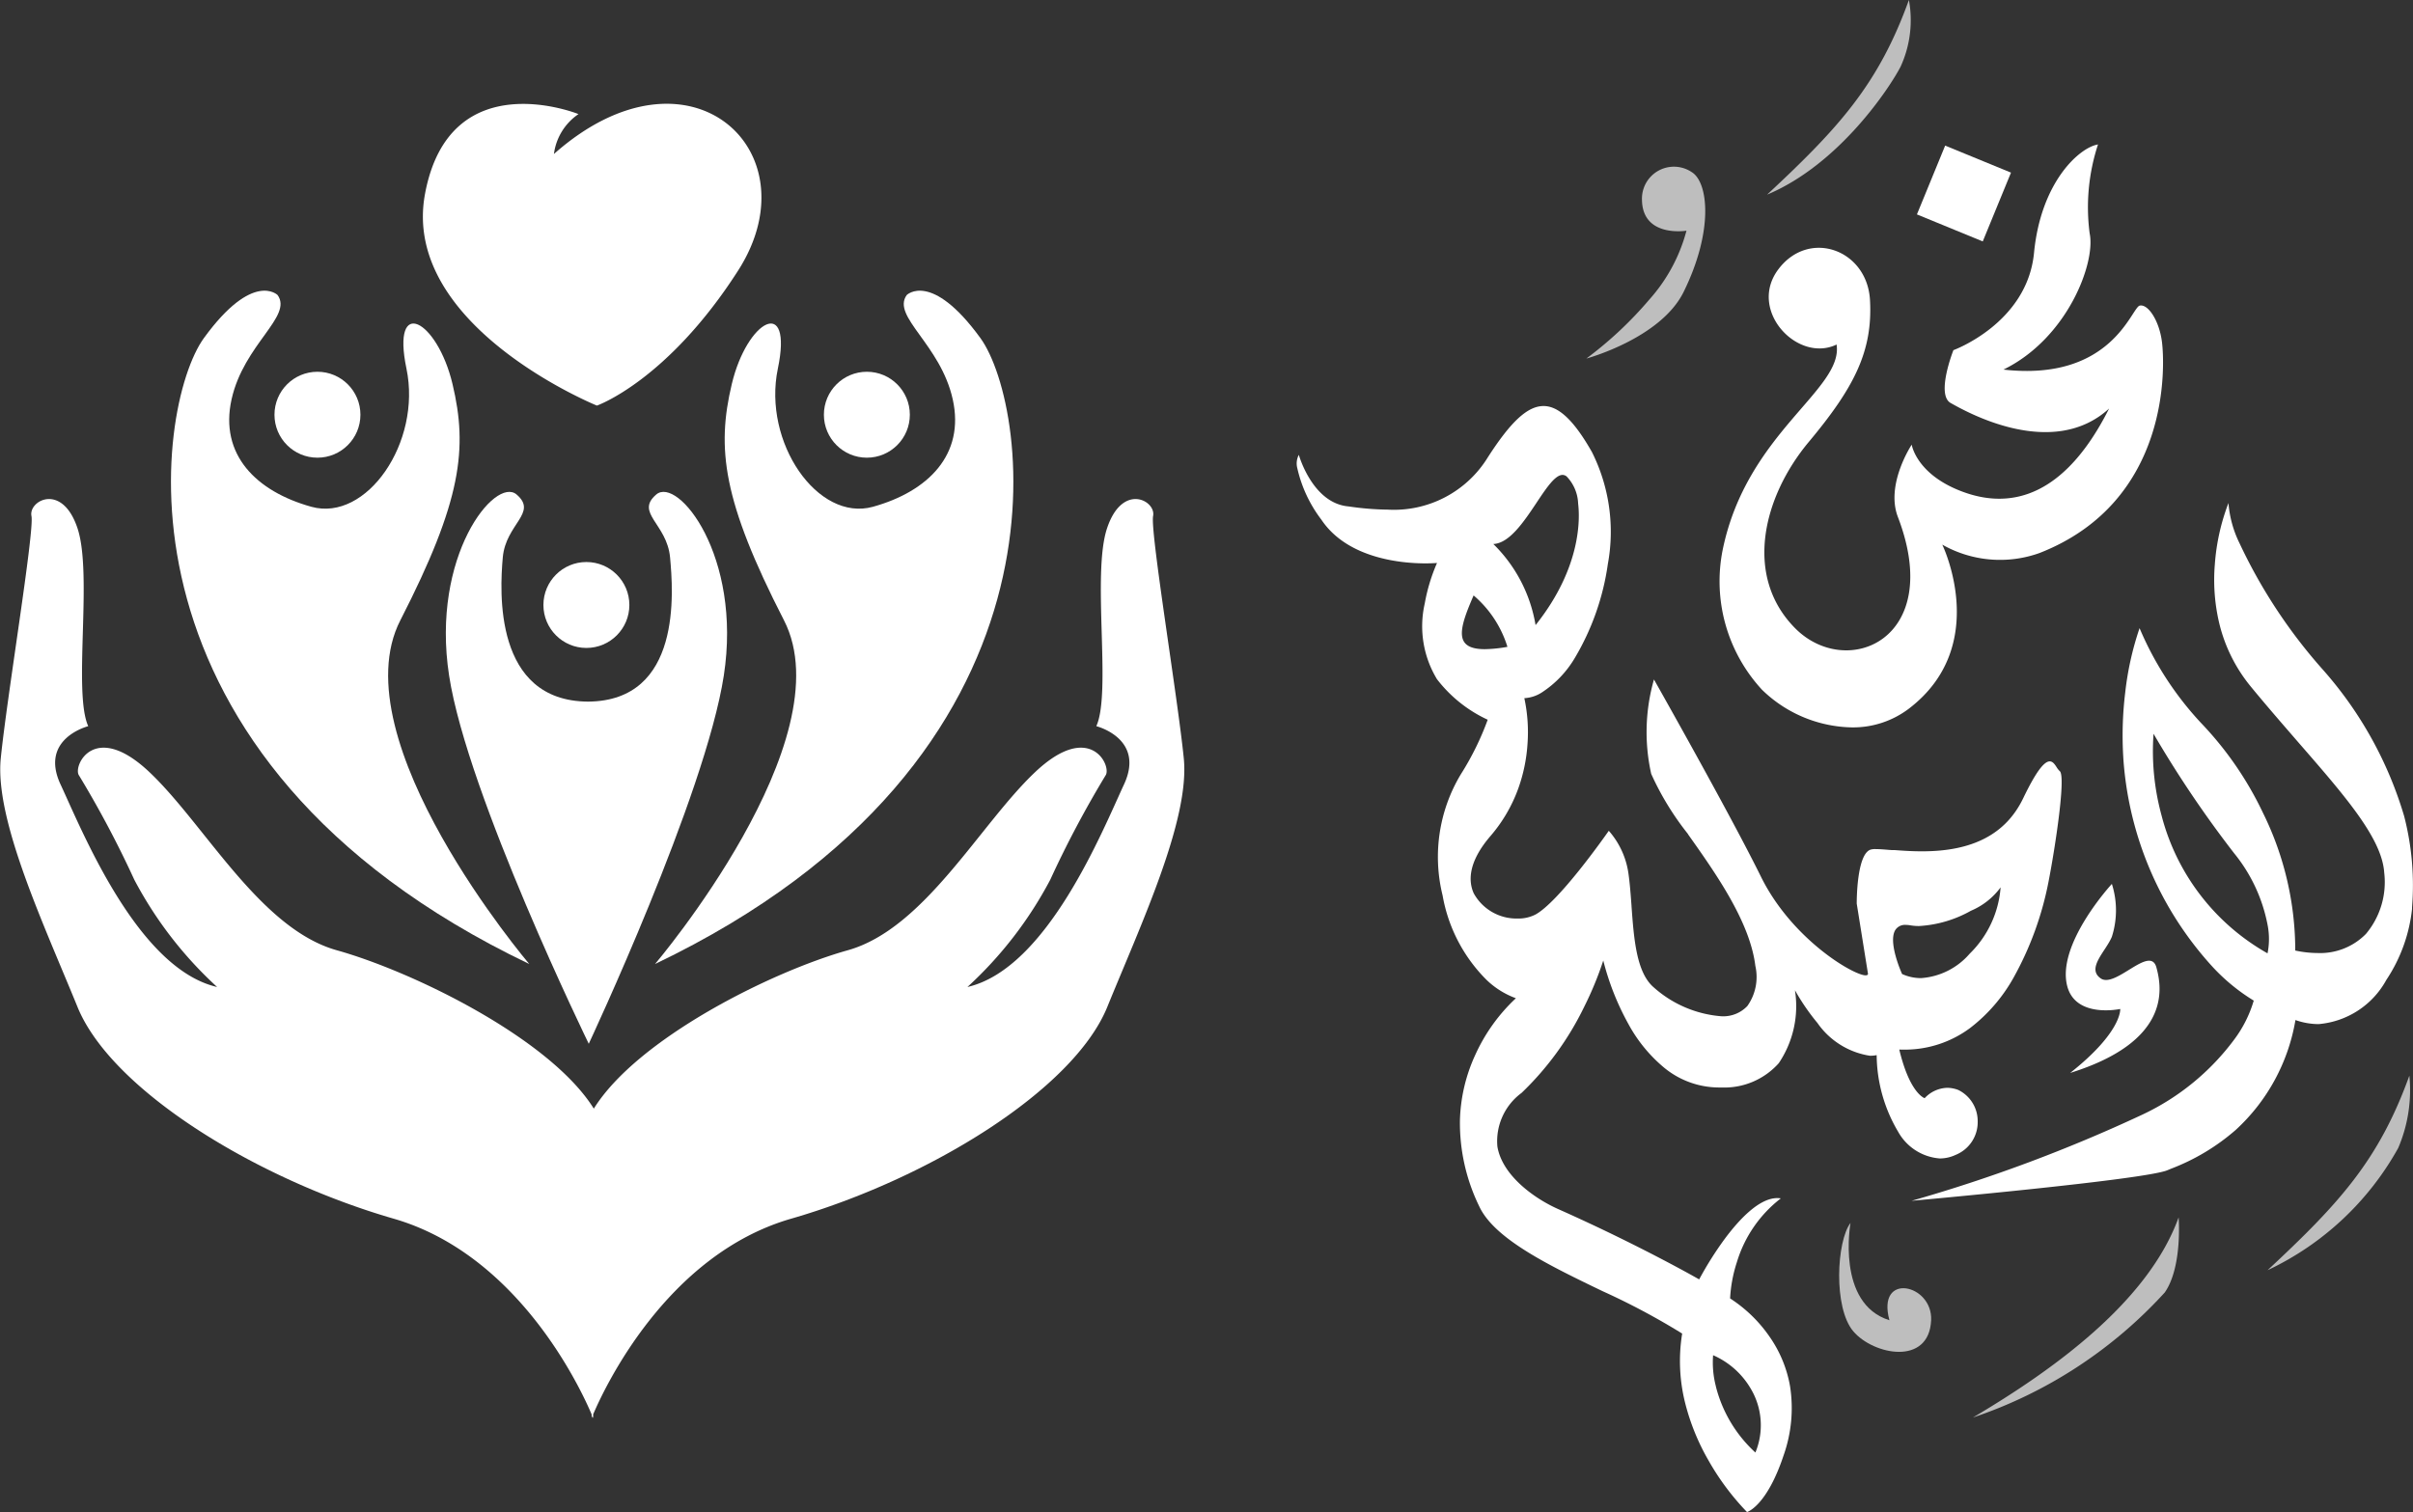 <svg xmlns="http://www.w3.org/2000/svg" width="139.544" height="87.468" viewBox="0 0 139.544 87.468">
  <rect x="0" y="0" width="139.544" height="87.468" fill="#333333" stroke="none"/>
  <g id="Group_465" data-name="Group 465" transform="translate(-575.999 -22)">
    <g id="Group_346" data-name="Group 346" transform="translate(148.652 -159)">
      <path id="Union_1" data-name="Union 1" d="M26.027,79.107a14.73,14.73,0,0,1-2.235-3,12.953,12.953,0,0,1-1.334-3.279,9.938,9.938,0,0,1-.18-4.045,40.527,40.527,0,0,0-4.584-2.444l-.018-.008,0,0c-3.07-1.479-6.245-3.009-7.13-4.9a11,11,0,0,1-1.12-4.973,9.636,9.636,0,0,1,.889-3.8,10.29,10.29,0,0,1,2.347-3.273,4.824,4.824,0,0,1-1.7-1.065,9.112,9.112,0,0,1-2.538-4.881,9.276,9.276,0,0,1,1.055-7.011,16.333,16.333,0,0,0,1.553-3.154h0A7.863,7.863,0,0,1,8.1,30.931a5.9,5.9,0,0,1-.709-4.379A10.357,10.357,0,0,1,8.1,24.207H8.08c-.2.014-.422.022-.651.022-1.3,0-4.489-.246-6.015-2.527A7.716,7.716,0,0,1,.021,18.722a1.07,1.07,0,0,1,.088-.771c.008.027.767,2.715,2.772,2.972l.142.017a16.563,16.563,0,0,0,2.224.18,6.37,6.37,0,0,0,5.784-3.013c1.341-2.089,2.308-2.98,3.232-2.98.879,0,1.769.847,2.8,2.668a10.291,10.291,0,0,1,.917,6.471,14.621,14.621,0,0,1-1.9,5.417A6.055,6.055,0,0,1,14.156,31.7a2.063,2.063,0,0,1-.983.325H13.15l0,0a9.318,9.318,0,0,1,.185,2.629,9.425,9.425,0,0,1-.526,2.573A8.79,8.79,0,0,1,11.194,40c-1.343,1.56-1.266,2.669-.965,3.324a2.824,2.824,0,0,0,2.536,1.45A2.152,2.152,0,0,0,13.8,44.54c1.343-.742,3.943-4.425,4.235-4.842l0,0,0,0a4.737,4.737,0,0,1,1.14,2.5c.077.546.123,1.157.167,1.748l.006.073,0,.028v0c.138,1.9.282,3.861,1.294,4.716a6.648,6.648,0,0,0,3.892,1.664,1.922,1.922,0,0,0,1.512-.59,2.9,2.9,0,0,0,.464-2.324c-.314-2.564-2.3-5.364-3.894-7.614l0-.005,0-.007a16.392,16.392,0,0,1-2.128-3.48,11.073,11.073,0,0,1,.163-5.476l0,.007,0,0,0,.006,0,.008.008.013.007.015.019.033c1.042,1.847,4.562,8.123,6.146,11.335,1.791,3.632,5.36,5.712,6.053,5.712.086,0,.133-.027.141-.081l-.652-4.067c0-.029-.023-2.887.815-3.128a.993.993,0,0,1,.279-.027c.216,0,.53.026.808.049H34.3l.095.008h.017l.049,0,.052,0,.046,0c.483.037,1,.071,1.55.071C39.07,40.9,41,39.892,42,37.815c.7-1.454,1.189-2.132,1.534-2.132.177,0,.292.172.4.338l0,0a1.082,1.082,0,0,0,.18.226c.362.294-.257,4.389-.653,6.413A18.673,18.673,0,0,1,41.439,48.2a9.5,9.5,0,0,1-2.5,2.9,6.327,6.327,0,0,1-3.824,1.258c-.1,0-.19,0-.282-.006.6,2.513,1.432,2.8,1.467,2.815a1.855,1.855,0,0,1,1.3-.6,1.8,1.8,0,0,1,.652.127,2.007,2.007,0,0,1,1.116,1.8,2.04,2.04,0,0,1-1.279,1.954,2.149,2.149,0,0,1-.911.205A3.013,3.013,0,0,1,34.763,57.1a8.8,8.8,0,0,1-1.237-4.423,2.173,2.173,0,0,1-.382.036A4.537,4.537,0,0,1,30.1,50.815a12.63,12.63,0,0,1-1.3-1.894v0a5.9,5.9,0,0,1-.935,4.22,4.212,4.212,0,0,1-3.306,1.407h-.147a5.008,5.008,0,0,1-3.18-1.149,8.626,8.626,0,0,1-2.066-2.528A15.291,15.291,0,0,1,17.715,47.2s0,0,0,.007a19.531,19.531,0,0,1-1.1,2.668,17.409,17.409,0,0,1-3.623,4.985,3.467,3.467,0,0,0-1.4,3.1c.266,1.635,2.062,2.974,3.518,3.623,4.718,2.1,8.122,4.049,8.151,4.067v0A19.986,19.986,0,0,1,24.743,63.3c.8-1.074,1.967-2.354,3.035-2.354a1.208,1.208,0,0,1,.205.017,7.328,7.328,0,0,0-2.542,3.693,8.069,8.069,0,0,0-.391,2.094A8.123,8.123,0,0,1,27.357,69a7.147,7.147,0,0,1,1.16,2.833,8.2,8.2,0,0,1-.37,3.988c-.966,2.907-2.072,3.272-2.119,3.286Zm-1.8-7.263a7.754,7.754,0,0,0,2.286,3.821,4.136,4.136,0,0,0-.281-3.715,4.7,4.7,0,0,0-2.165-1.915A5.471,5.471,0,0,0,24.23,71.844ZM34.61,45.429c-.447.7.351,2.478.385,2.554a2.638,2.638,0,0,0,1.093.238,4.084,4.084,0,0,0,2.815-1.41,5.992,5.992,0,0,0,1.79-3.839,4.105,4.105,0,0,1-1.716,1.352,6.9,6.9,0,0,1-3,.884,2.947,2.947,0,0,1-.494-.039,1.568,1.568,0,0,0-.268-.026A.662.662,0,0,0,34.61,45.429ZM9.67,28.773c.184.282.574.419,1.192.419a7.8,7.8,0,0,0,1.311-.135,6.369,6.369,0,0,0-1.956-2.973h0C9.713,27.247,9.325,28.252,9.67,28.773Zm4.187-8.052,0,0c-.735,1.1-1.567,2.346-2.5,2.388h0A8.53,8.53,0,0,1,13.8,27.8c2.676-3.355,2.561-6.223,2.462-7.022a2.386,2.386,0,0,0-.668-1.58.38.38,0,0,0-.235-.086C14.928,19.116,14.431,19.86,13.856,20.721ZM35.557,61.1A89.222,89.222,0,0,0,48.9,56.114a14.052,14.052,0,0,0,5.311-4.351,7.06,7.06,0,0,0,1.121-2.241,11.117,11.117,0,0,1-2.435-2.013A19.85,19.85,0,0,1,47.8,35.641a20.7,20.7,0,0,1,.1-3.947,17.541,17.541,0,0,1,.829-3.718,18.712,18.712,0,0,0,3.537,5.466,19.787,19.787,0,0,1,3.608,5.236,18,18,0,0,1,1.859,7.948,6.28,6.28,0,0,0,1.294.144,3.712,3.712,0,0,0,2.794-1.106,4.661,4.661,0,0,0,1.057-3.54c-.127-1.977-2.242-4.41-4.921-7.489-.9-1.04-1.839-2.115-2.8-3.284a9.136,9.136,0,0,1-1.812-3.625,10.893,10.893,0,0,1-.264-3.43,12.387,12.387,0,0,1,.789-3.557,6.375,6.375,0,0,0,.638,2.321,30.4,30.4,0,0,0,4.829,7.326,22.349,22.349,0,0,1,4.692,8.46,16.007,16.007,0,0,1,.458,5.285l0,.082A9.173,9.173,0,0,1,63,48.325a4.937,4.937,0,0,1-3.924,2.557,4.081,4.081,0,0,1-1.332-.235A11.136,11.136,0,0,1,54.293,57a12.386,12.386,0,0,1-3.733,2.243l-.217.09c-1.311.556-14.651,1.756-14.786,1.769ZM50,38.809a12.854,12.854,0,0,0,6.13,7.979,4.221,4.221,0,0,0,.008-1.617A9.337,9.337,0,0,0,54.2,41a64.012,64.012,0,0,1-4.663-6.914A14.106,14.106,0,0,0,50,38.809Zm-23.133-7.3a9.247,9.247,0,0,1-2.251-8.039c1.379-6.792,6.994-9.286,6.592-11.9-2.251,1.085-5.145-1.97-3.376-4.341S32.979,6.07,33.14,9s-.884,5.024-3.537,8.2-3.778,7.758-.8,10.773,8.673.68,5.949-6.431c-.724-1.889.8-4.18.8-4.18s.241,1.568,2.573,2.573,5.869,1.246,8.843-4.663c-3.3,3.015-8.308.161-9.165-.322s.161-3.055.161-3.055,4.267-1.552,4.662-5.628c.4-4.14,2.653-6.11,3.7-6.271a11.638,11.638,0,0,0-.483,5.145c.358,1.7-1.286,6.07-4.985,7.878,6.271.71,7.4-3.591,7.879-3.7s1.126.857,1.286,2.09.588,9.217-7.075,12.22a6.777,6.777,0,0,1-5.628-.483s2.846,5.836-1.929,9.486a5.338,5.338,0,0,1-3.3,1.085A7.641,7.641,0,0,1,26.869,31.514Z" transform="translate(502.349 189.361)" fill="#fff"/>
      <path id="Path_12" data-name="Path 12" d="M580.344,198.939l3.807,1.563-1.633,3.98-3.807-1.563Z" transform="translate(-40.508 -9.516)" fill="#fff" fill-rule="evenodd"/>
      <path id="Path_13" data-name="Path 13" d="M630.1,313.525a8.517,8.517,0,0,1-.643,4.181,16.845,16.845,0,0,1-7.557,7.074C626.039,320.921,628.331,318.429,630.1,313.525Z" transform="translate(-63.419 -70.301)" fill="#bebebe" fill-rule="evenodd"/>
      <path id="Path_14" data-name="Path 14" d="M568.46,181a6.456,6.456,0,0,1-.482,3.859c-.588,1.142-3.5,5.627-7.718,7.4C564.4,188.4,566.691,185.9,568.46,181Z" transform="translate(-30.721 0)" fill="#bebebe" fill-rule="evenodd"/>
      <path id="Path_15" data-name="Path 15" d="M599.711,289.9a5.036,5.036,0,0,1,0,3.055c-.349.847-1.49,1.825-.643,2.412s2.85-1.954,3.216-.643.76,4.316-4.984,6.11c3.018-2.387,2.894-3.7,2.894-3.7s-2.542.552-3.055-1.286C596.461,293.415,599.711,289.9,599.711,289.9Z" transform="translate(-50.234 -57.767)" fill="#fff" fill-rule="evenodd"/>
      <path id="Path_16" data-name="Path 16" d="M597.5,330.99s.228,2.867-.8,4.341a26.347,26.347,0,0,1-11.094,7.235C590.223,339.833,595.73,335.894,597.5,330.99Z" transform="translate(-44.163 -79.566)" fill="#bebebe" fill-rule="evenodd"/>
      <path id="Path_17" data-name="Path 17" d="M569.789,331.675s-.844,4.663,2.251,5.627c-.763-2.813,2.507-2.1,2.412,0-.121,2.653-3.336,2.01-4.5.643S568.986,332.72,569.789,331.675Z" transform="translate(-35.427 -79.929)" fill="#bebebe" fill-rule="evenodd"/>
      <path id="Path_18" data-name="Path 18" d="M543.789,205.283s-2.532.421-2.573-1.769a1.849,1.849,0,0,1,2.894-1.608c.928.588,1.268,3.354-.483,6.914-1.328,2.7-5.627,3.859-5.627,3.859a22.021,22.021,0,0,0,3.63-3.4A9.7,9.7,0,0,0,543.789,205.283Z" transform="translate(-18.913 -10.938)" fill="#bebebe" fill-rule="evenodd"/>
    </g>
    <g id="Group_464" data-name="Group 464" transform="translate(862.852 1033.363)">
      <path id="Path_1137" data-name="Path 1137" d="M-139.016-987.9s4.073-1.426,8.165-7.81c4.438-6.923-2.84-13.668-10.65-6.745a3.3,3.3,0,0,1,1.42-2.308s-7.455-3.018-8.875,4.615S-139.016-987.9-139.016-987.9Z" transform="translate(-113.318)" fill="#fff"/>
      <g id="Group_463" data-name="Group 463" transform="translate(-276.97 -994.546)">
        <g id="Group_460" data-name="Group 460" transform="translate(0)">
          <path id="Path_1138" data-name="Path 1138" d="M-210.453-905.47s-11.005-12.958-7.455-19.881,3.905-9.94,3.018-13.668-3.55-5.148-2.663-.888-2.308,8.875-5.5,7.988-5.325-3.018-4.615-6.213,3.55-4.793,2.663-6.035c0,0-1.42-1.42-4.26,2.485S-235.3-917.363-210.453-905.47Z" transform="translate(231.176 944.418)" fill="#fff"/>
          <circle id="Ellipse_10" data-name="Ellipse 10" cx="2.485" cy="2.485" r="2.485" transform="translate(5.99 4.689)" fill="#fff"/>
        </g>
        <g id="Group_461" data-name="Group 461" transform="translate(28)">
          <path id="Path_1139" data-name="Path 1139" d="M-73.432-905.47s11.005-12.958,7.455-19.881-3.905-9.94-3.018-13.668,3.55-5.148,2.663-.888,2.308,8.875,5.5,7.988,5.325-3.018,4.615-6.213-3.55-4.793-2.663-6.035c0,0,1.42-1.42,4.26,2.485S-48.581-917.363-73.432-905.47Z" transform="translate(73.432 944.418)" fill="#fff"/>
          <circle id="Ellipse_11" data-name="Ellipse 11" cx="2.485" cy="2.485" r="2.485" transform="translate(9.763 4.689)" fill="#fff"/>
        </g>
        <g id="Group_462" data-name="Group 462" transform="translate(15.896 11.637)">
          <circle id="Ellipse_12" data-name="Ellipse 12" cx="2.485" cy="2.485" r="2.485" transform="translate(5.647 4.058)" fill="#fff"/>
          <path id="Path_1140" data-name="Path 1140" d="M-129.451-878.707c-1.243,1.065.621,1.686.8,3.639s.706,8.306-4.748,8.341c-5.455-.035-5.1-6.394-4.926-8.341s2.041-2.574.8-3.639-4.97,3.55-3.905,10.473,8.077,21.3,8.077,21.3,6.745-14.378,7.81-21.3S-128.209-879.772-129.451-878.707Z" transform="translate(141.622 878.86)" fill="#fff"/>
        </g>
      </g>
      <path id="Path_1141" data-name="Path 1141" d="M-218.394-861.516c-.355-3.55-1.953-13.135-1.775-14.023s-1.775-1.953-2.663.71.266,9.5-.621,11.449c0,0,2.84.71,1.6,3.373s-4.438,10.65-9.053,11.715a22.866,22.866,0,0,0,4.793-6.213,59.667,59.667,0,0,1,3.2-6.035c.355-.533-.888-3.2-4.083-.178s-6.39,9.053-10.828,10.3c-4.413,1.236-12.159,5.1-14.689,9.162-2.532-4.058-10.453-7.927-14.866-9.162-4.438-1.243-7.633-7.278-10.828-10.3s-4.438-.355-4.083.178a59.67,59.67,0,0,1,3.2,6.035,22.866,22.866,0,0,0,4.793,6.213c-4.615-1.065-7.81-9.053-9.053-11.715s1.6-3.373,1.6-3.373c-.888-1.953.266-8.787-.621-11.449s-2.84-1.6-2.663-.71-1.42,10.473-1.775,14.023,2.485,9.585,4.438,14.378,10.3,9.94,18.283,12.248c7.268,2.1,10.861,9.929,11.45,11.324v.214s.015-.039.044-.11c.029.072.044.11.044.11v-.219c.6-1.409,4.19-9.222,11.448-11.318,7.988-2.308,16.331-7.455,18.283-12.248S-218.039-857.966-218.394-861.516Z" transform="translate(0 -105.975)" fill="#fff"/>
    </g>
  </g>
</svg>
